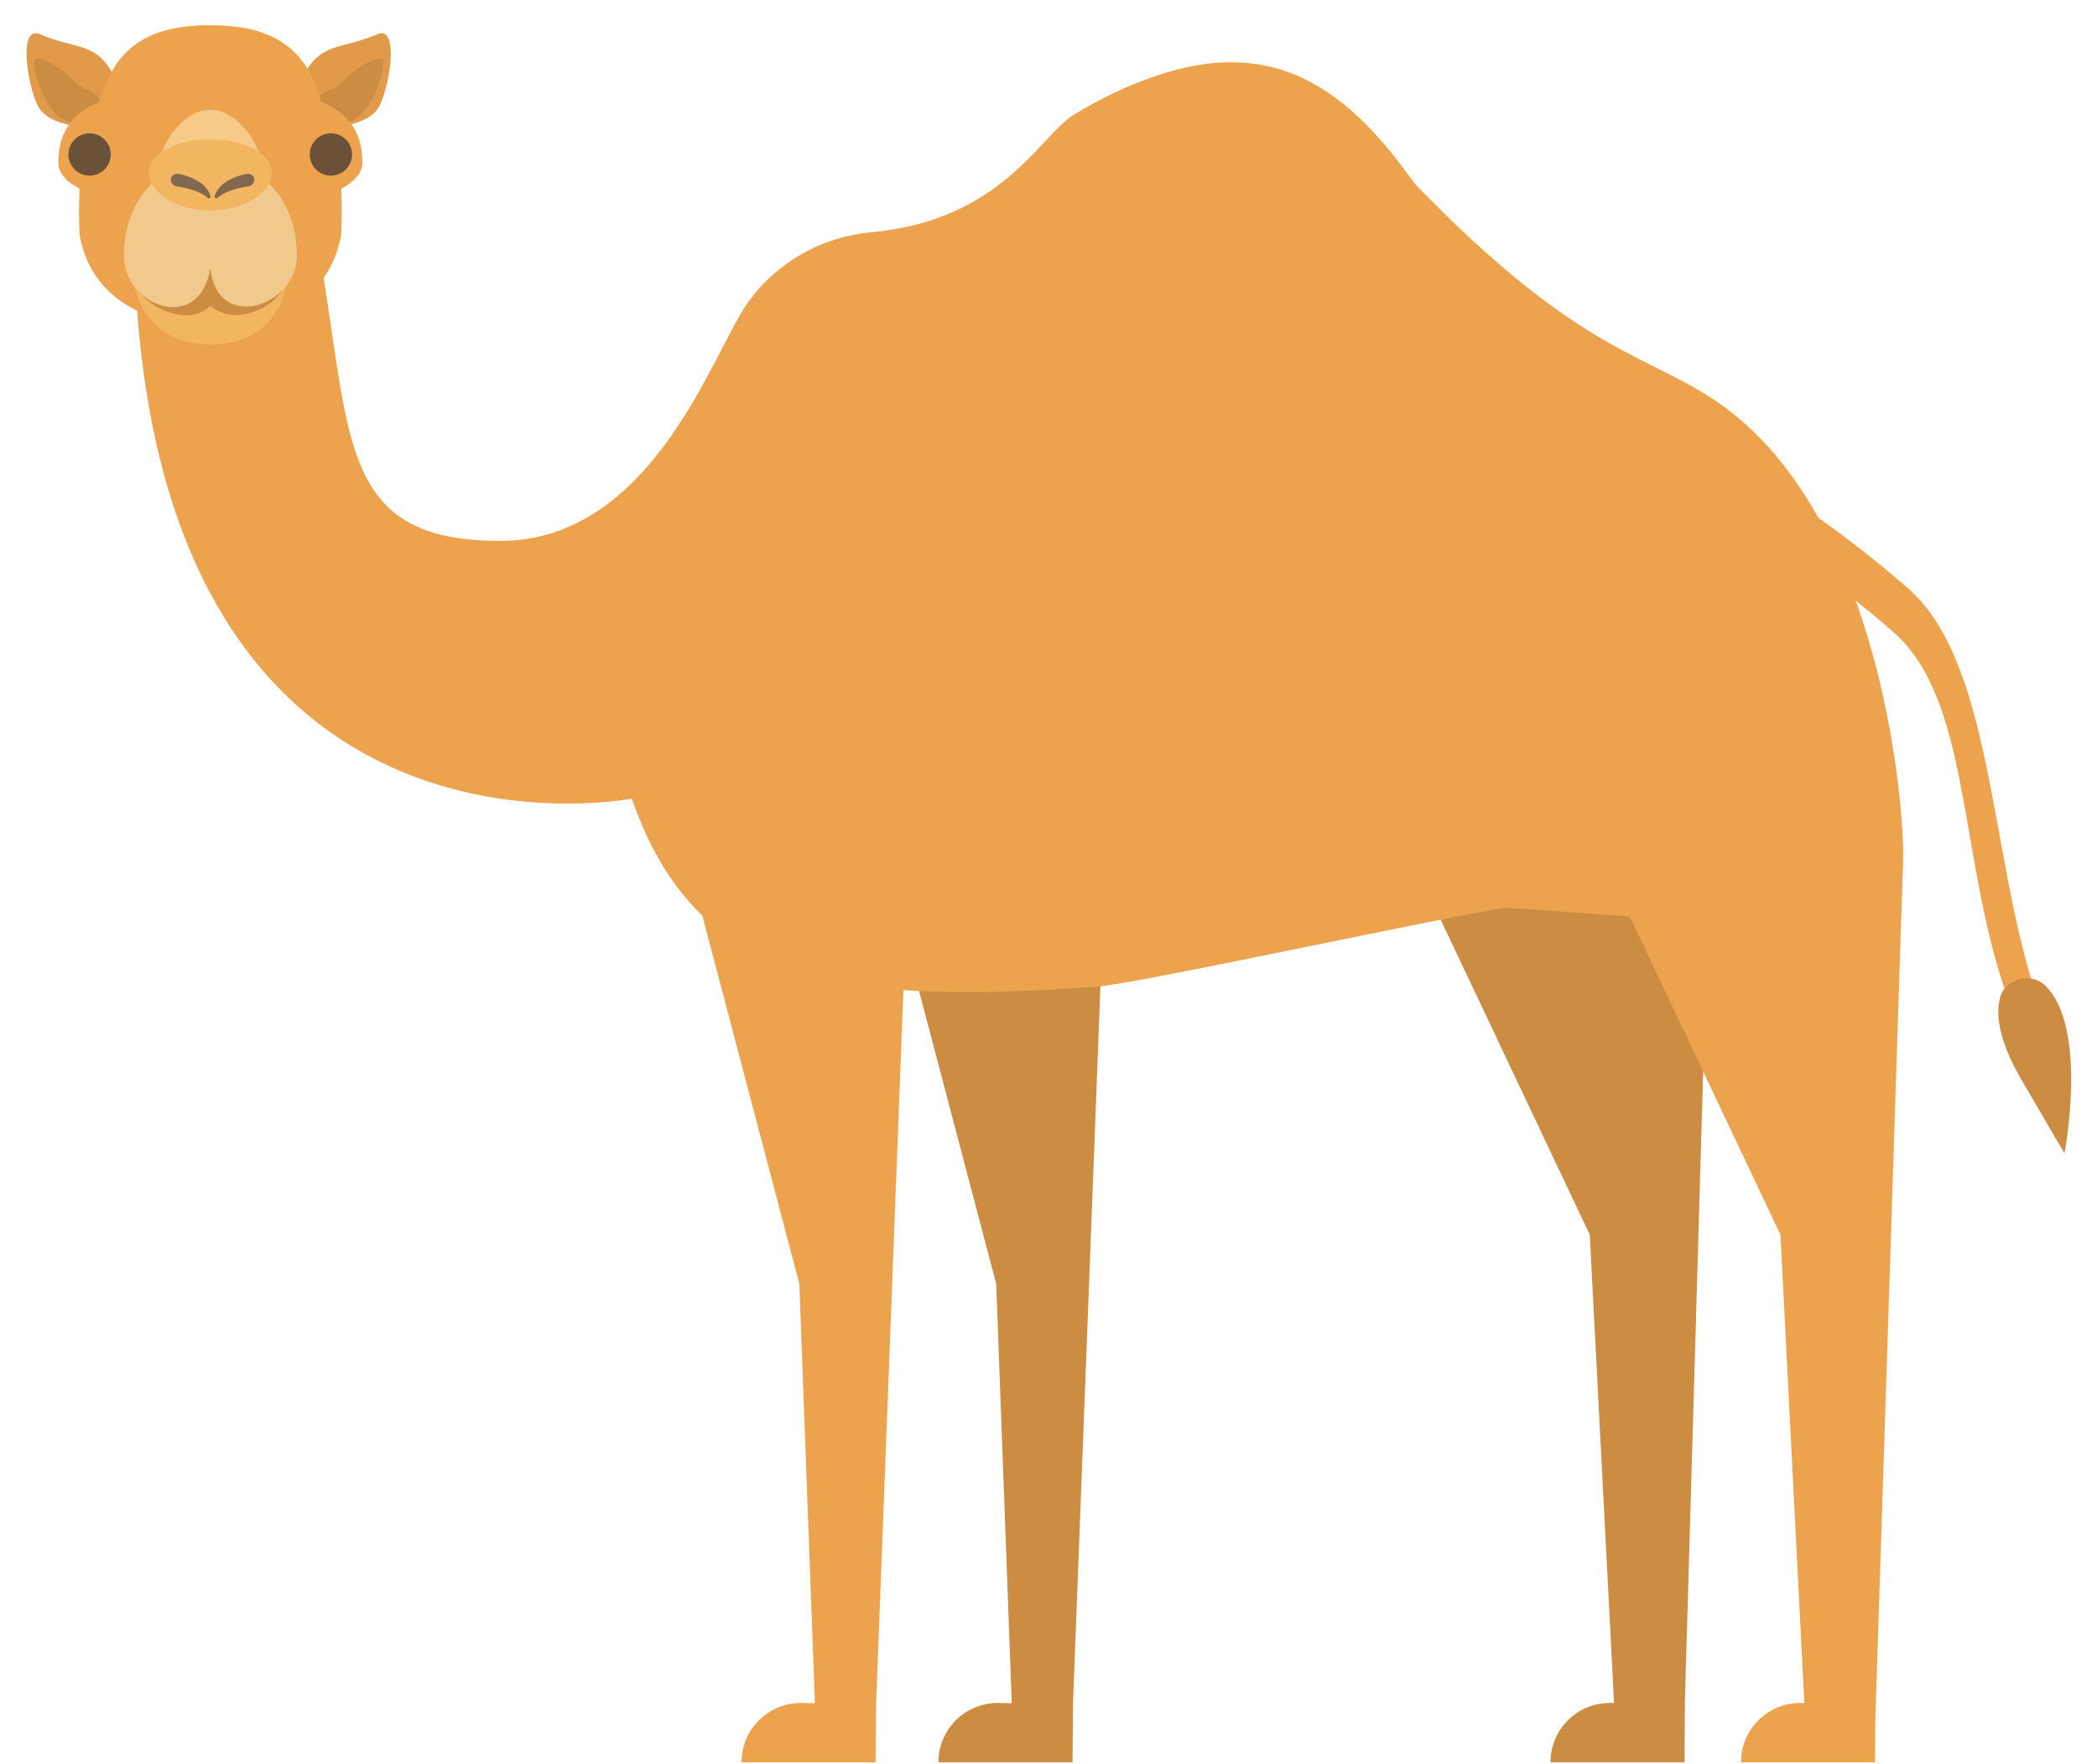 <?xml version="1.0" encoding="utf-8"?>
<!-- Generator: Adobe Illustrator 22.0.1, SVG Export Plug-In . SVG Version: 6.00 Build 0)  -->
<svg version="1.1" id="Layer_1" xmlns="http://www.w3.org/2000/svg" xmlns:xlink="http://www.w3.org/1999/xlink" x="0px" y="0px"
	 viewBox="0 0 2844 2392" style="enable-background:new 0 0 2844 2392;" xml:space="preserve">
<style type="text/css">
	.st0{fill:#CC8C42;}
	.st1{fill:#EDA34D;}
	.st2{fill:#E09A49;}
	.st3{fill:#F7CA88;}
	.st4{fill:#6B5137;}
	.st5{fill:#F2B661;}
	.st6{fill:#F2C98D;}
	.st7{fill:#82684F;}
</style>
<g id="XMLID_1_">
	<path id="XMLID_30_" class="st0" d="M1454.6,2390h-181.9l0,0c0-44.4,36-80.4,80.4-80.4l102.1,2.1L1454.6,2390z"/>
	<polygon id="XMLID_29_" class="st0" points="1455.1,2313.3 1372.3,2313.3 1351.1,1741.3 1214,1220.7 1499,1166.2 	"/>
	<path id="XMLID_28_" class="st0" d="M2284.7,2390h-181.9l0,0c0-44.4,36-80.4,80.4-80.4l101.8,2.1L2284.7,2390z"/>
	<path id="XMLID_27_" class="st1" d="M2543.1,2390h-181.9l0,0c0-44.4,36-80.4,80.4-80.4l101.8,2.1L2543.1,2390z"/>
	<polygon id="XMLID_26_" class="st0" points="2284.7,2320.5 2189.6,2320.5 2156.1,1674.6 1915.8,1166.8 2318.2,1166.8 	"/>
	<path id="XMLID_25_" class="st1" d="M1187.6,2390h-181.9l0,0c0-44.4,36-80.4,80.4-80.4l102.1,2.1L1187.6,2390z"/>
	<path id="XMLID_24_" class="st1" d="M1919.8,250.3l-16.5-22.1c-90.7-121.5-189.1-174.1-332.9-126.2c-39,13-77.2,31-114.2,53.7
		c-45.8,28.2-97.5,143.2-274.7,159.3c-67.1,6.1-128.3,40.7-167.4,95.6c-48,67.5-128.8,323.7-337.2,323
		c-274.2-0.9-174.8-217-295.8-615.2l-195.6,53.4c-63.9,1056.8,671.4,911.3,671.4,911.3c90.3,261.8,302.3,277.6,628.1,255.3
		c59.2-4.1,500.4-100.9,559.4-107.4l532.6,38.5l4.2-113.5c-1.3-93.1-37.7-461.3-249.5-609C2233.4,478.5,2144.1,482,1919.8,250.3z"/>
	<polygon id="XMLID_23_" class="st1" points="2543.4,2331.4 2448.2,2331.4 2414.7,1674.6 2174.4,1166.8 2581,1166.8 	"/>
	<polygon id="XMLID_22_" class="st1" points="1188.1,2313.3 1105.3,2313.3 1084.1,1741.3 947,1220.7 1232,1166.2 	"/>
	<g id="XMLID_4_">
		<g id="XMLID_19_">
			<path id="XMLID_21_" class="st2" d="M157.1,108.7c-23.7-53.5-54.5-40.9-102.6-62.2c-30.1-13.3-17.8,68.7-2.7,97.9
				c15,29.3,82.5,34.8,111.8,19.7C192.8,149.1,170.5,138.8,157.1,108.7z"/>
			<path id="XMLID_20_" class="st0" d="M46.8,80c-3.9,13.8,11.6,57.5,29.7,75.5c10.5,10.3,27.6,14.1,40.7,8.9c3.5-1.4,6.5-3.4,9-5.9
				c7.5-7.6,8.2-17.8,7.9-23.3c-0.5-10.1-20.4-13.2-27.2-19.9C88.7,97.3,61.4,76.2,46.8,80z"/>
		</g>
		<g id="XMLID_16_">
			<path id="XMLID_18_" class="st2" d="M408.9,108.7c23.7-53.5,54.6-40.9,102.6-62.2c30.1-13.3,17.8,68.7,2.7,97.9
				c-15,29.3-82.5,34.8-111.8,19.7C373.2,149.1,395.5,138.8,408.9,108.7z"/>
			<path id="XMLID_17_" class="st0" d="M519.2,80c3.9,13.8-11.6,57.5-29.7,75.5c-10.5,10.3-27.6,14.1-40.7,8.9
				c-3.5-1.4-6.5-3.4-9-5.9c-7.5-7.6-8.2-17.8-7.9-23.3c0.5-10.1,20.4-13.2,27.2-19.9C477.3,97.3,504.6,76.2,519.2,80z"/>
		</g>
		<path id="XMLID_15_" class="st1" d="M285.3,441.7L285.3,441.7c-86.7,0-160.4-36.7-176.9-120.5c-1.7-8.5-1.5-61.9,0.1-70.4
			l15.3-32.5c7.1-119,40.5-183.9,159.7-184.1c1.4,0,2.9,0,4.3,0c119,0.9,152.1,65.3,159.1,184.1l15.3,32.5
			c1.6,8.5,1.7,61.9,0.1,70.4C445.7,405,372,441.7,285.3,441.7z"/>
		<path id="XMLID_14_" class="st1" d="M491.5,220.5c0,87.2-412.4,87.2-412.4,0s85-100.7,206.2-100.7S491.5,133.3,491.5,220.5z"/>
		<path id="XMLID_13_" class="st3" d="M214.5,229.5c0-28.8,31.7-80.6,70.7-80.6s70.7,51.8,70.7,80.6s-31.7,23.7-70.7,23.7
			S214.5,258.3,214.5,229.5z"/>
		<circle id="XMLID_12_" class="st4" cx="448.8" cy="209.5" r="28.7"/>
		<circle id="XMLID_11_" class="st4" cx="121.5" cy="209.5" r="28.7"/>
		<path id="XMLID_10_" class="st5" d="M177.8,347.2c0-85.6,48.1-90.7,107.4-90.7s107.4,5.1,107.4,90.7s-48.1,120-107.4,120
			S177.8,432.8,177.8,347.2z"/>
		<path id="XMLID_9_" class="st0" d="M385,383.2c0,26.6-63,63.8-99.7,31.4c-32.1,33.2-99.7-4.7-99.7-31.4
			c0-26.6,44.6-45.3,99.7-45.3C340.3,337.9,385,356.6,385,383.2z"/>
		<path id="XMLID_8_" class="st6" d="M402.6,346.6c0,69-108.3,105.6-117.3,16.9c-14.6,90.4-117.3,52.1-117.3-16.9
			c0-69,42.5-128,117.3-128S402.6,277.5,402.6,346.6z"/>
		<path id="XMLID_7_" class="st5" d="M368.5,234.4c0,26.6-37.3,51.2-83.3,51.2c-46,0-83.3-24.6-83.3-51.2
			c0-26.6,37.3-45.3,83.3-45.3C331.2,189.1,368.5,207.8,368.5,234.4z"/>
		<path id="XMLID_6_" class="st7" d="M232.3,240.6c-0.1-1.2,3.2-3.6,4.1-4c2.8-1.5,5.5-0.8,8.4-0.2c6.7,1.4,13.3,3.7,19.4,6.8
			c6.4,3.3,12.6,7.7,16.8,13.6c1.2,1.7,8.1,12.8,1.9,12.2c-1-0.1-2.5-1.7-3.2-2.2c-2.3-1.8-4.7-3.4-7.3-4.7
			c-5.8-2.9-11.9-4.8-18.1-6.4c-3.4-0.9-6.8-1.6-10.2-2.3c-2.4-0.5-5.7-0.5-7.8-1.8C233.1,249.8,230.3,244.1,232.3,240.6z"/>
		<path id="XMLID_5_" class="st7" d="M344.3,240.6c0.1-1.2-3.2-3.6-4.1-4c-2.8-1.5-5.5-0.8-8.4-0.2c-6.7,1.4-13.3,3.7-19.4,6.8
			c-6.4,3.3-12.6,7.7-16.8,13.6c-1.2,1.7-8.1,12.8-1.9,12.2c1-0.1,2.5-1.7,3.2-2.2c2.3-1.8,4.7-3.4,7.3-4.7
			c5.8-2.9,11.9-4.8,18.1-6.4c3.4-0.9,6.8-1.6,10.2-2.3c2.4-0.5,5.7-0.5,7.8-1.8C343.5,249.8,346.3,244.1,344.3,240.6z"/>
	</g>
	<path id="XMLID_3_" class="st1" d="M2759.6,1343h-40.4c-62.8-185.3-47.1-393.6-150.7-485.2c-94.6-83.7-206.1-151.3-207.1-151.1
		l-6.4-74.7c5-0.8,124.4,70.7,233.5,166.6C2702,898.4,2699,1157.8,2759.6,1343z"/>
	<path id="XMLID_2_" class="st0" d="M2773.8,1336.6c-18.4-18.1-53.3-9.9-60.7,14.7c-6.6,21.7-4.1,56.9,28.1,112.4
		c69.4,119.5,58.8,100,58.8,100S2832.5,1394.3,2773.8,1336.6z"/>
</g>
</svg>
